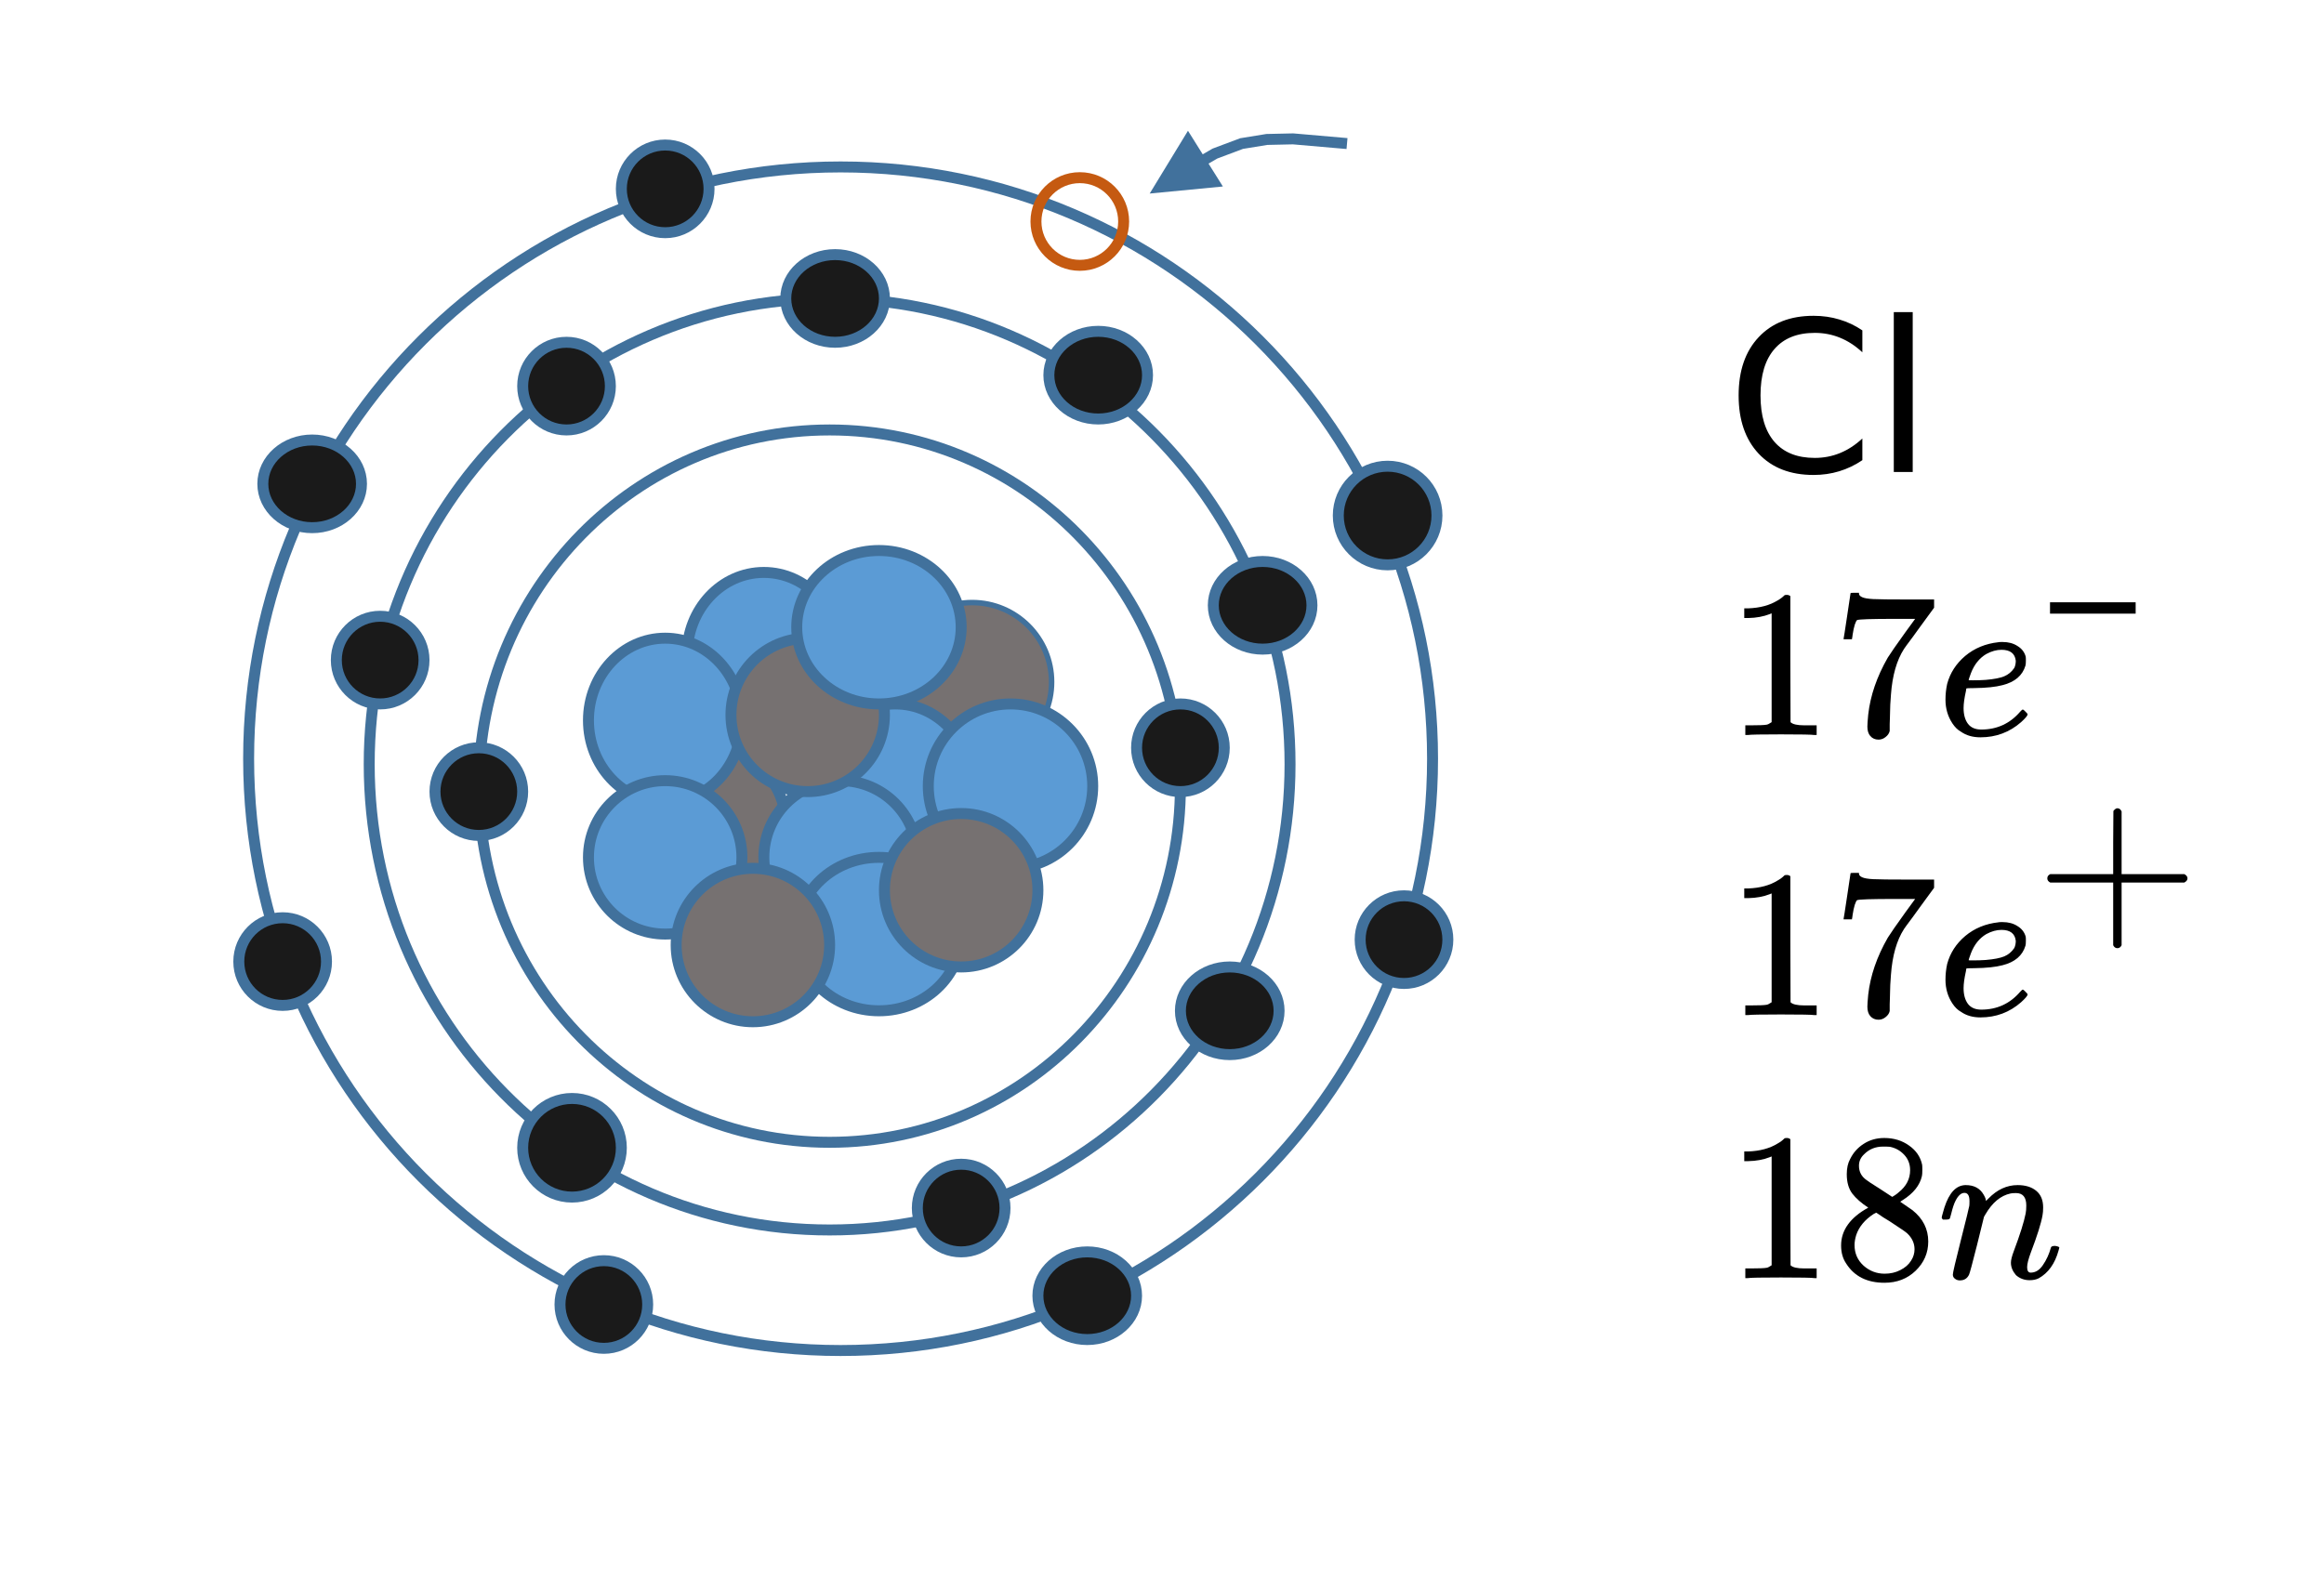 <?xml version="1.0" encoding="UTF-8" standalone="no"?>
<!-- Created with Inkscape (http://www.inkscape.org/) -->

<svg
   xmlns:dc="http://purl.org/dc/elements/1.1/"
   xmlns:cc="http://creativecommons.org/ns#"
   xmlns:rdf="http://www.w3.org/1999/02/22-rdf-syntax-ns#"
   xmlns:svg="http://www.w3.org/2000/svg"
   xmlns="http://www.w3.org/2000/svg"
   xmlns:sodipodi="http://sodipodi.sourceforge.net/DTD/sodipodi-0.dtd"
   xmlns:inkscape="http://www.inkscape.org/namespaces/inkscape"
   id="svg4155"
   version="1.1"
   inkscape:version="0.92.2 5c3e80d, 2017-08-06"
   xml:space="preserve"
   width="265"
   height="180"
   viewBox="0 0 265 180"
   sodipodi:docname="chlorine_atom.svg"><defs
     id="defs4159"><clipPath
       clipPathUnits="userSpaceOnUse"
       id="clipPath4171"><path
         d="M 0,0 H 196 V 128 H 0 Z"
         id="path4173"
         inkscape:connector-curvature="0" /></clipPath></defs><sodipodi:namedview
     pagecolor="#ffffff"
     bordercolor="#666666"
     borderopacity="1"
     objecttolerance="10"
     gridtolerance="10"
     guidetolerance="10"
     inkscape:pageopacity="0"
     inkscape:pageshadow="2"
     inkscape:window-width="1280"
     inkscape:window-height="756"
     id="namedview4157"
     showgrid="false"
     inkscape:zoom="1.8867925"
     inkscape:cx="132.5"
     inkscape:cy="89.999998"
     inkscape:window-x="0"
     inkscape:window-y="0"
     inkscape:window-maximized="0"
     inkscape:current-layer="g4163"
     fit-margin-top="10"
     fit-margin-right="10"
     fit-margin-bottom="10"
     fit-margin-left="10" /><g
     id="g4163"
     inkscape:groupmode="layer"
     inkscape:label="copper atom"
     transform="matrix(1.25,0,0,-1.25,10,170)"><g
       id="g4239"
       transform="matrix(7.874016e-5,0,0,-7.874016e-5,73.68,80.767)"><path
         d="M 0,88900 C 0,39801.93 39801.93,0 88900,0 c 49098.1,0 88900,39801.93 88900,88900 0,49098.1 -39801.9,88900 -88900,88900 C 39801.93,177800 0,137998.1 0,88900 Z"
         style="fill:none;stroke:#41719c;stroke-width:12700;stroke-linecap:butt;stroke-linejoin:miter;stroke-miterlimit:8;stroke-dasharray:none;stroke-opacity:1"
         id="path4241"
         inkscape:connector-curvature="0" /></g><path
       d="m 73.68,73.767 c 0,3.866 3.134,7 7,7 3.866,0 7,-3.134 7,-7 0,-3.866 -3.134,-7 -7,-7 -3.866,0 -7,3.134 -7,7 z"
       style="fill:#767171;fill-opacity:1;fill-rule:nonzero;stroke:none;stroke-width:1"
       id="path4237"
       inkscape:connector-curvature="0" /><g
       id="g4165" /><path
       d="M 0,128 H 196 V 0 H 0 Z"
       style="fill:#ffffff;fill-opacity:0;fill-rule:nonzero;stroke:none"
       id="path4175"
       inkscape:connector-curvature="0" /><g
       id="g4475"
       transform="translate(146.071,27.395)" /><g
       aria-label="Cl
17e−
17e+
18n
"
       transform="scale(1,-1)"
       style="font-style:normal;font-variant:normal;font-weight:normal;font-stretch:normal;font-size:32px;line-height:75%;font-family:KaTeX_Main;-inkscape-font-specification:'KaTeX_Main, Normal';text-align:start;letter-spacing:0px;word-spacing:0px;writing-mode:lr-tb;text-anchor:start;fill:#000000;fill-opacity:1;stroke:none;stroke-width:0.8px;stroke-linecap:butt;stroke-linejoin:miter;stroke-opacity:1"
       id="text1235"><path
         d="m 161.888,-105.851 v 1.997 q -0.956,-0.891 -2.044,-1.331 -1.078,-0.441 -2.297,-0.441 -2.4,0 -3.675,1.472 -1.275,1.462 -1.275,4.237 0,2.766 1.275,4.238 1.275,1.462 3.675,1.462 1.219,0 2.297,-0.441 1.087,-0.441 2.044,-1.331 v 1.978 q -0.994,0.675 -2.109,1.012 -1.106,0.338 -2.344,0.338 -3.178,0 -5.006,-1.941 -1.828,-1.95 -1.828,-5.316 0,-3.375 1.828,-5.316 1.828,-1.95 5.006,-1.95 1.256,0 2.362,0.338 1.116,0.328 2.091,0.994 z"
         style="font-style:normal;font-variant:normal;font-weight:normal;font-stretch:normal;font-size:19.2px;line-height:75%;font-family:sans-serif;-inkscape-font-specification:'sans-serif, Normal';font-variant-ligatures:normal;font-variant-caps:normal;font-variant-numeric:normal;font-feature-settings:normal;text-align:start;writing-mode:lr-tb;text-anchor:start;stroke-width:0.8px"
         id="path3013" /><path
         d="m 164.756,-107.52 h 1.725 v 14.588 h -1.725 z"
         style="font-style:normal;font-variant:normal;font-weight:normal;font-stretch:normal;font-size:19.2px;line-height:75%;font-family:sans-serif;-inkscape-font-specification:'sans-serif, Normal';font-variant-ligatures:normal;font-variant-caps:normal;font-variant-numeric:normal;font-feature-settings:normal;text-align:start;writing-mode:lr-tb;text-anchor:start;stroke-width:0.8px"
         id="path3015" /><path
         d="m 157.509,-68.932 q -0.326,-0.058 -3.053,-0.058 -2.688,0 -3.014,0.058 h -0.23 v -0.883 h 0.499 q 1.114,0 1.44,-0.058 0.154,-0.019 0.461,-0.23 v -9.926 q -0.038,0 -0.154,0.058 -0.883,0.346 -1.978,0.365 h -0.365 v -0.883 h 0.365 q 1.613,-0.058 2.688,-0.73 0.346,-0.192 0.595,-0.442 0.038,-0.058 0.23,-0.058 0.192,0 0.326,0.115 v 5.741 l 0.019,5.76 q 0.288,0.288 1.248,0.288 h 0.634 0.499 v 0.883 z"
         style="font-style:normal;font-variant:normal;font-weight:normal;font-stretch:normal;font-size:19.2px;line-height:75%;font-family:KaTeX_Main;-inkscape-font-specification:'KaTeX_Main, Normal';font-variant-ligatures:normal;font-variant-caps:normal;font-variant-numeric:normal;font-feature-settings:normal;text-align:start;writing-mode:lr-tb;text-anchor:start;stroke-width:0.8px"
         id="path3017" /><path
         d="m 160.178,-77.726 q 0.019,-0.038 0.326,-2.093 l 0.307,-2.054 q 0,-0.038 0.384,-0.038 h 0.384 v 0.077 q 0,0.192 0.288,0.326 0.288,0.134 0.998,0.173 0.73,0.038 3.245,0.038 h 2.323 v 0.749 l -1.306,1.786 q -0.288,0.403 -0.653,0.902 -0.365,0.48 -0.557,0.749 -0.192,0.269 -0.23,0.326 -0.998,1.555 -1.19,4.166 -0.077,0.787 -0.096,2.15 0,0.269 -0.019,0.557 0,0.269 0,0.442 v 0.173 q -0.077,0.326 -0.384,0.557 -0.288,0.23 -0.634,0.23 -0.461,0 -0.749,-0.326 -0.269,-0.307 -0.269,-0.864 0,-0.288 0.077,-1.094 0.288,-2.592 1.786,-5.203 0.384,-0.614 1.613,-2.323 l 0.883,-1.21 h -1.786 q -3.341,0 -3.514,0.115 -0.077,0.038 -0.211,0.422 -0.115,0.384 -0.192,0.902 -0.038,0.326 -0.058,0.365 v 0.058 h -0.768 z"
         style="font-style:normal;font-variant:normal;font-weight:normal;font-stretch:normal;font-size:19.2px;line-height:75%;font-family:KaTeX_Main;-inkscape-font-specification:'KaTeX_Main, Normal';font-variant-ligatures:normal;font-variant-caps:normal;font-variant-numeric:normal;font-feature-settings:normal;text-align:start;writing-mode:lr-tb;text-anchor:start;stroke-width:0.8px"
         id="path3019" /><path
         d="m 176.517,-71.255 q 0.077,0 0.25,0.192 0.192,0.173 0.192,0.25 0,0.173 -0.595,0.71 -1.574,1.382 -3.706,1.382 -1.056,0 -1.786,-0.518 -0.422,-0.23 -0.768,-0.749 -0.634,-0.96 -0.634,-2.17 0,-0.73 0.154,-1.44 0.403,-1.498 1.651,-2.554 1.267,-1.056 3.034,-1.248 0.019,-0.019 0.307,-0.019 h 0.058 q 0.806,0 1.363,0.365 0.576,0.346 0.749,0.96 0.019,0.077 0.019,0.346 0,0.346 -0.038,0.48 -0.403,1.363 -2.093,1.786 -0.941,0.25 -2.573,0.269 -0.71,0 -0.73,0.038 0,0.019 -0.038,0.25 -0.211,0.941 -0.211,1.536 0,0.902 0.403,1.44 0.403,0.518 1.21,0.518 2.15,0 3.552,-1.632 0.173,-0.192 0.23,-0.192 z m -0.634,-4.454 q -0.115,-0.998 -1.306,-0.998 -0.672,0 -1.382,0.384 -0.941,0.557 -1.402,1.747 -0.211,0.576 -0.211,0.634 0,0.019 0.384,0.019 0.634,0 1.171,-0.038 1.133,-0.096 1.69,-0.326 0.557,-0.23 0.922,-0.768 0.134,-0.288 0.134,-0.653 z"
         style="font-style:normal;font-variant:normal;font-weight:normal;font-stretch:normal;font-size:19.2px;font-family:KaTeX_Math;-inkscape-font-specification:'KaTeX_Math, Normal';font-variant-ligatures:normal;font-variant-caps:normal;font-variant-numeric:normal;font-feature-settings:normal;text-align:start;writing-mode:lr-tb;text-anchor:start"
         id="path3021" /><path
         d="m 179.007,-81.042 h 7.812 v 1.036 h -7.812 z"
         style="font-size:65%;baseline-shift:super"
         id="path3023" /><path
         d="m 157.509,-43.374 q -0.326,-0.058 -3.053,-0.058 -2.688,0 -3.014,0.058 h -0.23 v -0.883 h 0.499 q 1.114,0 1.44,-0.058 0.154,-0.019 0.461,-0.23 v -9.926 q -0.038,0 -0.154,0.058 -0.883,0.346 -1.978,0.365 h -0.365 v -0.883 h 0.365 q 1.613,-0.058 2.688,-0.73 0.346,-0.192 0.595,-0.442 0.038,-0.058 0.23,-0.058 0.192,0 0.326,0.115 v 5.741 l 0.019,5.76 q 0.288,0.288 1.248,0.288 h 0.634 0.499 v 0.883 z"
         style="font-style:normal;font-variant:normal;font-weight:normal;font-stretch:normal;font-size:19.2px;line-height:75%;font-family:KaTeX_Main;-inkscape-font-specification:'KaTeX_Main, Normal';font-variant-ligatures:normal;font-variant-caps:normal;font-variant-numeric:normal;font-feature-settings:normal;text-align:start;writing-mode:lr-tb;text-anchor:start;stroke-width:0.8px"
         id="path3025" /><path
         d="m 160.178,-52.168 q 0.019,-0.038 0.326,-2.093 l 0.307,-2.054 q 0,-0.038 0.384,-0.038 h 0.384 v 0.077 q 0,0.192 0.288,0.326 0.288,0.134 0.998,0.173 0.73,0.038 3.245,0.038 h 2.323 v 0.749 l -1.306,1.786 q -0.288,0.403 -0.653,0.902 -0.365,0.48 -0.557,0.749 -0.192,0.269 -0.23,0.326 -0.998,1.555 -1.19,4.166 -0.077,0.787 -0.096,2.15 0,0.269 -0.019,0.557 0,0.269 0,0.442 v 0.173 q -0.077,0.326 -0.384,0.557 -0.288,0.23 -0.634,0.23 -0.461,0 -0.749,-0.326 -0.269,-0.307 -0.269,-0.864 0,-0.288 0.077,-1.094 0.288,-2.592 1.786,-5.203 0.384,-0.614 1.613,-2.323 l 0.883,-1.21 h -1.786 q -3.341,0 -3.514,0.115 -0.077,0.038 -0.211,0.422 -0.115,0.384 -0.192,0.902 -0.038,0.326 -0.058,0.365 v 0.058 h -0.768 z"
         style="font-style:normal;font-variant:normal;font-weight:normal;font-stretch:normal;font-size:19.2px;line-height:75%;font-family:KaTeX_Main;-inkscape-font-specification:'KaTeX_Main, Normal';font-variant-ligatures:normal;font-variant-caps:normal;font-variant-numeric:normal;font-feature-settings:normal;text-align:start;writing-mode:lr-tb;text-anchor:start;stroke-width:0.8px"
         id="path3027" /><path
         d="m 176.517,-45.697 q 0.077,0 0.25,0.192 0.192,0.173 0.192,0.25 0,0.173 -0.595,0.71 -1.574,1.382 -3.706,1.382 -1.056,0 -1.786,-0.518 -0.422,-0.23 -0.768,-0.749 -0.634,-0.96 -0.634,-2.17 0,-0.73 0.154,-1.44 0.403,-1.498 1.651,-2.554 1.267,-1.056 3.034,-1.248 0.019,-0.019 0.307,-0.019 h 0.058 q 0.806,0 1.363,0.365 0.576,0.346 0.749,0.96 0.019,0.077 0.019,0.346 0,0.346 -0.038,0.48 -0.403,1.363 -2.093,1.786 -0.941,0.25 -2.573,0.269 -0.71,0 -0.73,0.038 0,0.019 -0.038,0.25 -0.211,0.941 -0.211,1.536 0,0.902 0.403,1.44 0.403,0.518 1.21,0.518 2.15,0 3.552,-1.632 0.173,-0.192 0.23,-0.192 z m -0.634,-4.454 q -0.115,-0.998 -1.306,-0.998 -0.672,0 -1.382,0.384 -0.941,0.557 -1.402,1.747 -0.211,0.576 -0.211,0.634 0,0.019 0.384,0.019 0.634,0 1.171,-0.038 1.133,-0.096 1.69,-0.326 0.557,-0.23 0.922,-0.768 0.134,-0.288 0.134,-0.653 z"
         style="font-style:normal;font-variant:normal;font-weight:normal;font-stretch:normal;font-size:19.2px;font-family:KaTeX_Math;-inkscape-font-specification:'KaTeX_Math, Normal';font-variant-ligatures:normal;font-variant-caps:normal;font-variant-numeric:normal;font-feature-settings:normal;text-align:start;writing-mode:lr-tb;text-anchor:start"
         id="path3029" /><path
         d="m 179.028,-55.47 q -0.269,-0.134 -0.269,-0.384 0,-0.25 0.269,-0.384 h 5.741 v -2.88 l 0.019,-2.88 q 0.192,-0.25 0.365,-0.25 0.25,0 0.384,0.288 v 5.722 h 5.722 q 0.288,0.154 0.288,0.384 0,0.23 -0.288,0.384 h -5.722 v 5.722 q -0.134,0.269 -0.384,0.269 -0.25,0 -0.384,-0.269 v -5.722 z"
         style="font-style:normal;font-variant:normal;font-weight:normal;font-stretch:normal;font-size:19.2px;line-height:75%;font-family:KaTeX_Main;-inkscape-font-specification:'KaTeX_Main, Normal';font-variant-ligatures:normal;font-variant-caps:normal;font-variant-numeric:normal;font-feature-settings:normal;text-align:start;writing-mode:lr-tb;baseline-shift:super;text-anchor:start"
         id="path3031" /><path
         d="m 157.509,-19.374 q -0.326,-0.058 -3.053,-0.058 -2.688,0 -3.014,0.058 h -0.23 v -0.883 h 0.499 q 1.114,0 1.44,-0.058 0.154,-0.019 0.461,-0.23 v -9.926 q -0.038,0 -0.154,0.058 -0.883,0.346 -1.978,0.365 h -0.365 v -0.883 h 0.365 q 1.613,-0.058 2.688,-0.73 0.346,-0.192 0.595,-0.442 0.038,-0.058 0.23,-0.058 0.192,0 0.326,0.115 v 5.741 l 0.019,5.76 q 0.288,0.288 1.248,0.288 h 0.634 0.499 v 0.883 z"
         style="font-style:normal;font-variant:normal;font-weight:normal;font-stretch:normal;font-size:19.2px;line-height:75%;font-family:KaTeX_Main;-inkscape-font-specification:'KaTeX_Main, Normal';font-variant-ligatures:normal;font-variant-caps:normal;font-variant-numeric:normal;font-feature-settings:normal;text-align:start;writing-mode:lr-tb;text-anchor:start;stroke-width:0.8px"
         id="path3033" /><path
         d="m 162.424,-25.806 q -0.941,-0.614 -1.459,-1.286 -0.499,-0.672 -0.499,-1.766 0,-0.826 0.307,-1.382 0.422,-0.864 1.229,-1.382 0.826,-0.538 1.882,-0.538 1.306,0 2.266,0.691 0.96,0.672 1.19,1.747 0.019,0.115 0.019,0.461 0,0.422 -0.038,0.576 -0.288,1.267 -1.747,2.189 l -0.23,0.154 q 1.075,0.73 1.114,0.768 1.44,1.152 1.44,2.861 0,1.555 -1.152,2.669 -1.133,1.094 -2.842,1.094 -2.362,0 -3.475,-1.728 -0.48,-0.691 -0.48,-1.67 0,-2.093 2.477,-3.456 z m 3.821,-3.418 q 0,-0.826 -0.538,-1.402 -0.538,-0.576 -1.306,-0.73 -0.134,-0.019 -0.634,-0.019 -1.018,0 -1.709,0.691 -0.48,0.442 -0.48,1.056 0,0.826 0.691,1.306 0.096,0.096 1.229,0.806 l 1.114,0.73 q 0.019,-0.019 0.25,-0.154 0.23,-0.154 0.346,-0.269 1.037,-0.826 1.037,-2.016 z m -5.069,6.835 q 0,1.133 0.826,1.882 0.826,0.73 1.92,0.73 0.787,0 1.421,-0.326 0.653,-0.326 0.979,-0.845 0.326,-0.499 0.326,-1.056 0,-0.826 -0.672,-1.459 -0.154,-0.154 -1.594,-1.094 -0.269,-0.173 -0.595,-0.365 -0.307,-0.211 -0.48,-0.326 l -0.154,-0.096 -0.23,0.115 q -1.21,0.787 -1.594,1.92 -0.154,0.499 -0.154,0.922 z"
         style="font-style:normal;font-variant:normal;font-weight:normal;font-stretch:normal;font-size:19.2px;line-height:75%;font-family:KaTeX_Main;-inkscape-font-specification:'KaTeX_Main, Normal';font-variant-ligatures:normal;font-variant-caps:normal;font-variant-numeric:normal;font-feature-settings:normal;text-align:start;writing-mode:lr-tb;text-anchor:start;stroke-width:0.8px"
         id="path3035" /><path
         d="m 170.796,-19.163 q -0.269,0 -0.461,-0.154 -0.192,-0.134 -0.192,-0.384 0,-0.25 0.73,-3.13 0.73,-2.88 0.768,-3.13 0.019,-0.096 0.019,-0.442 0,-0.749 -0.461,-0.749 -0.442,0 -0.806,0.71 -0.211,0.403 -0.403,1.21 -0.115,0.384 -0.115,0.403 -0.038,0.115 -0.365,0.115 h -0.269 q -0.115,-0.115 -0.115,-0.173 0,-0.077 0.096,-0.403 0.576,-2.266 1.766,-2.534 0.154,-0.038 0.326,-0.038 1.133,0 1.632,0.864 0.211,0.365 0.211,0.538 0,0.038 0.019,0.038 l 0.211,-0.211 q 1.19,-1.229 2.669,-1.229 1.056,0 1.69,0.518 0.634,0.518 0.634,1.517 0,0.442 -0.058,0.73 -0.192,1.094 -1.056,3.36 -0.346,0.922 -0.346,1.363 0,0.499 0.326,0.499 0.653,0 1.114,-0.691 0.48,-0.691 0.73,-1.594 0.038,-0.154 0.384,-0.154 0.365,0.058 0.384,0.154 0,0.019 -0.077,0.288 -0.499,1.786 -1.805,2.515 -0.346,0.173 -0.826,0.173 -0.73,0 -1.248,-0.461 -0.461,-0.538 -0.461,-1.133 0,-0.365 0.269,-1.075 0.845,-2.246 1.075,-3.418 0.058,-0.288 0.058,-0.73 0,-1.133 -0.941,-1.133 -0.346,0 -0.499,0.038 -1.344,0.288 -2.285,1.901 l -0.134,0.23 -0.634,2.573 q -0.634,2.515 -0.73,2.707 -0.25,0.518 -0.826,0.518 z"
         style="font-style:normal;font-variant:normal;font-weight:normal;font-stretch:normal;font-size:19.2px;font-family:KaTeX_Math;-inkscape-font-specification:'KaTeX_Math, Normal';font-variant-ligatures:normal;font-variant-caps:normal;font-variant-numeric:normal;font-feature-settings:normal;text-align:start;writing-mode:lr-tb;text-anchor:start"
         id="path3037" /></g><path
       d="m 49.68,60.767 c 0,3.866 3.134,7 7,7 3.866,0 7,-3.134 7,-7 0,-3.866 -3.134,-7 -7,-7 -3.866,0 -7,3.134 -7,7 z"
       style="fill:#767171;fill-opacity:1;fill-rule:nonzero;stroke:none;stroke-width:1"
       id="path4177-2"
       inkscape:connector-curvature="0" /><g
       id="g4179"
       transform="matrix(7.874016e-5,0,0,-7.874016e-5,49.68,67.767)"><path
         d="M 0,88900 C 0,39801.88 39801.88,0 88900,0 c 49098.1,0 88900,39801.88 88900,88900 0,49098.1 -39801.9,88900 -88900,88900 C 39801.88,177800 0,137998.1 0,88900 Z"
         style="fill:none;stroke:#41719c;stroke-width:12700;stroke-linecap:butt;stroke-linejoin:miter;stroke-miterlimit:8;stroke-dasharray:none;stroke-opacity:1"
         id="path4181"
         inkscape:connector-curvature="0" /></g><path
       d="m 54.68,76.267 c 0,4.142 3.134,7.5 7,7.5 3.866,0 7,-3.358 7,-7.5 0,-4.142 -3.134,-7.5 -7,-7.5 -3.866,0 -7,3.358 -7,7.5 z"
       style="fill:#5b9bd5;fill-opacity:1;fill-rule:nonzero;stroke:none;stroke-width:1"
       id="path4183-3"
       inkscape:connector-curvature="0" /><g
       id="g4185"
       transform="matrix(7.874016e-5,0,0,-7.874016e-5,54.68,83.767)"><path
         d="M 0,95250 C 0,42644.88 39801.88,0 88900,0 c 49098.1,0 88900,42644.88 88900,95250 0,52605.1 -39801.9,95250 -88900,95250 C 39801.88,190500 0,147855.1 0,95250 Z"
         style="fill:none;stroke:#41719c;stroke-width:12700;stroke-linecap:butt;stroke-linejoin:miter;stroke-miterlimit:8;stroke-dasharray:none;stroke-opacity:1"
         id="path4187"
         inkscape:connector-curvature="0" /></g><path
       d="m 66.68,64.267 c 0,4.142 3.134,7.5 7,7.5 3.866,0 7,-3.358 7,-7.5 0,-4.142 -3.134,-7.5 -7,-7.5 -3.866,0 -7,3.358 -7,7.5 z"
       style="fill:#5b9bd5;fill-opacity:1;fill-rule:nonzero;stroke:none;stroke-width:1"
       id="path4189-3"
       inkscape:connector-curvature="0" /><g
       id="g4191"
       transform="matrix(7.874016e-5,0,0,-7.874016e-5,66.68,71.767)"><path
         d="M 0,95250 C 0,42644.88 39801.93,0 88900,0 c 49098.1,0 88900,42644.88 88900,95250 0,52605.1 -39801.9,95250 -88900,95250 C 39801.93,190500 0,147855.1 0,95250 Z"
         style="fill:none;stroke:#41719c;stroke-width:12700;stroke-linecap:butt;stroke-linejoin:miter;stroke-miterlimit:8;stroke-dasharray:none;stroke-opacity:1"
         id="path4193"
         inkscape:connector-curvature="0" /></g><path
       d="m 61.68,57.767 c 0,3.866 3.134,7 7,7 3.866,0 7,-3.134 7,-7 0,-3.866 -3.134,-7 -7,-7 -3.866,0 -7,3.134 -7,7 z"
       style="fill:#5b9bd5;fill-opacity:1;fill-rule:nonzero;stroke:none;stroke-width:1"
       id="path4201-0"
       inkscape:connector-curvature="0" /><g
       id="g4203"
       transform="matrix(7.874016e-5,0,0,-7.874016e-5,61.68,64.767)"><path
         d="M 0,88900 C 0,39801.88 39801.88,0 88900,0 c 49098.1,0 88900,39801.88 88900,88900 0,49098.1 -39801.9,88900 -88900,88900 C 39801.88,177800 0,137998.1 0,88900 Z"
         style="fill:none;stroke:#41719c;stroke-width:12700;stroke-linecap:butt;stroke-linejoin:miter;stroke-miterlimit:8;stroke-dasharray:none;stroke-opacity:1"
         id="path4205"
         inkscape:connector-curvature="0" /></g><path
       d="m 64.68,50.767 c 0,3.866 3.358,7 7.5,7 4.142,0 7.5,-3.134 7.5,-7 0,-3.866 -3.358,-7 -7.5,-7 -4.142,0 -7.5,3.134 -7.5,7 z"
       style="fill:#5b9bd5;fill-opacity:1;fill-rule:nonzero;stroke:none;stroke-width:1"
       id="path4207-4"
       inkscape:connector-curvature="0" /><g
       id="g4209"
       transform="matrix(7.874016e-5,0,0,-7.874016e-5,64.68,57.767)"><path
         d="M 0,88900 C 0,39801.88 42644.88,0 95250,0 c 52605.1,0 95250,39801.88 95250,88900 0,49098.1 -42644.9,88900 -95250,88900 C 42644.88,177800 0,137998.1 0,88900 Z"
         style="fill:none;stroke:#41719c;stroke-width:12700;stroke-linecap:butt;stroke-linejoin:miter;stroke-miterlimit:8;stroke-dasharray:none;stroke-opacity:1"
         id="path4211"
         inkscape:connector-curvature="0" /></g><path
       d="m 45.68,70.267 c 0,4.142 3.134,7.5 7,7.5 3.866,0 7,-3.358 7,-7.5 0,-4.142 -3.134,-7.5 -7,-7.5 -3.866,0 -7,3.358 -7,7.5 z"
       style="fill:#5b9bd5;fill-opacity:1;fill-rule:nonzero;stroke:none;stroke-width:1"
       id="path4213-5"
       inkscape:connector-curvature="0" /><g
       id="g4215"
       transform="matrix(7.874016e-5,0,0,-7.874016e-5,45.68,77.767)"><path
         d="M 0,95250 C 0,42644.88 39801.88,0 88900,0 c 49098.1,0 88900,42644.88 88900,95250 0,52605.1 -39801.9,95250 -88900,95250 C 39801.88,190500 0,147855.1 0,95250 Z"
         style="fill:none;stroke:#41719c;stroke-width:12700;stroke-linecap:butt;stroke-linejoin:miter;stroke-miterlimit:8;stroke-dasharray:none;stroke-opacity:1"
         id="path4217"
         inkscape:connector-curvature="0" /></g><path
       d="m 45.68,57.767 c 0,3.866 3.134,7 7,7 3.866,0 7,-3.134 7,-7 0,-3.866 -3.134,-7 -7,-7 -3.866,0 -7,3.134 -7,7 z"
       style="fill:#5b9bd5;fill-opacity:1;fill-rule:nonzero;stroke:none;stroke-width:1"
       id="path4219-7"
       inkscape:connector-curvature="0" /><g
       id="g4221"
       transform="matrix(7.874016e-5,0,0,-7.874016e-5,45.68,64.767)"><path
         d="M 0,88900 C 0,39801.88 39801.88,0 88900,0 c 49098.1,0 88900,39801.88 88900,88900 0,49098.1 -39801.9,88900 -88900,88900 C 39801.88,177800 0,137998.1 0,88900 Z"
         style="fill:none;stroke:#41719c;stroke-width:12700;stroke-linecap:butt;stroke-linejoin:miter;stroke-miterlimit:8;stroke-dasharray:none;stroke-opacity:1"
         id="path4223"
         inkscape:connector-curvature="0" /></g><path
       d="m 76.68,64.267 c 0,4.142 3.358,7.5 7.5,7.5 4.142,0 7.5,-3.358 7.5,-7.5 0,-4.142 -3.358,-7.5 -7.5,-7.5 -4.142,0 -7.5,3.358 -7.5,7.5 z"
       style="fill:#5b9bd5;fill-opacity:1;fill-rule:nonzero;stroke:none;stroke-width:1"
       id="path4225-0"
       inkscape:connector-curvature="0" /><g
       id="g4227"
       transform="matrix(7.874016e-5,0,0,-7.874016e-5,76.68,71.767)"><path
         d="M 0,95250 C 0,42644.88 42644.88,0 95250,0 c 52605.1,0 95250,42644.88 95250,95250 0,52605.1 -42644.9,95250 -95250,95250 C 42644.88,190500 0,147855.1 0,95250 Z"
         style="fill:none;stroke:#41719c;stroke-width:12700;stroke-linecap:butt;stroke-linejoin:miter;stroke-miterlimit:8;stroke-dasharray:none;stroke-opacity:1"
         id="path4229"
         inkscape:connector-curvature="0" /></g><path
       d="m 58.68,70.767 c 0,3.866 3.134,7 7,7 3.866,0 7,-3.134 7,-7 0,-3.866 -3.134,-7 -7,-7 -3.866,0 -7,3.134 -7,7 z"
       style="fill:#767171;fill-opacity:1;fill-rule:nonzero;stroke:none;stroke-width:1"
       id="path4231"
       inkscape:connector-curvature="0" /><g
       id="g4233"
       transform="matrix(7.874016e-5,0,0,-7.874016e-5,58.68,77.767)"><path
         d="M 0,88900 C 0,39801.93 39801.88,0 88900,0 c 49098.1,0 88900,39801.93 88900,88900 0,49098.1 -39801.9,88900 -88900,88900 C 39801.88,177800 0,137998.1 0,88900 Z"
         style="fill:none;stroke:#41719c;stroke-width:12700;stroke-linecap:butt;stroke-linejoin:miter;stroke-miterlimit:8;stroke-dasharray:none;stroke-opacity:1"
         id="path4235"
         inkscape:connector-curvature="0" /></g><path
       d="m 72.68,54.767 c 0,3.866 3.134,7 7,7 3.866,0 7,-3.134 7,-7 0,-3.866 -3.134,-7 -7,-7 -3.866,0 -7,3.134 -7,7 z"
       style="fill:#767171;fill-opacity:1;fill-rule:nonzero;stroke:none;stroke-width:1"
       id="path4243"
       inkscape:connector-curvature="0" /><g
       id="g4245"
       transform="matrix(7.874016e-5,0,0,-7.874016e-5,72.68,61.767)"><path
         d="M 0,88900 C 0,39801.88 39801.93,0 88900,0 c 49098.1,0 88900,39801.88 88900,88900 0,49098.1 -39801.9,88900 -88900,88900 C 39801.93,177800 0,137998.1 0,88900 Z"
         style="fill:none;stroke:#41719c;stroke-width:12700;stroke-linecap:butt;stroke-linejoin:miter;stroke-miterlimit:8;stroke-dasharray:none;stroke-opacity:1"
         id="path4247"
         inkscape:connector-curvature="0" /></g><path
       d="m 53.68,49.767 c 0,3.866 3.134,7 7,7 3.866,0 7,-3.134 7,-7 0,-3.866 -3.134,-7 -7,-7 -3.866,0 -7,3.134 -7,7 z"
       style="fill:#767171;fill-opacity:1;fill-rule:nonzero;stroke:none;stroke-width:1"
       id="path4249"
       inkscape:connector-curvature="0" /><g
       id="g4251"
       transform="matrix(7.874016e-5,0,0,-7.874016e-5,53.68,56.767)"><path
         d="M 0,88900 C 0,39801.88 39801.88,0 88900,0 c 49098.1,0 88900,39801.88 88900,88900 0,49098.1 -39801.9,88900 -88900,88900 C 39801.88,177800 0,137998.1 0,88900 Z"
         style="fill:none;stroke:#41719c;stroke-width:12700;stroke-linecap:butt;stroke-linejoin:miter;stroke-miterlimit:8;stroke-dasharray:none;stroke-opacity:1"
         id="path4253"
         inkscape:connector-curvature="0" /></g><g
       id="g4255-1"
       transform="matrix(7.874016e-5,0,0,-7.874016e-5,35.68,96.767)"><path
         d="M 0,412750 C 0,184794.4 181951.5,0 406400,0 630848.5,0 812800,184794.4 812800,412750 812800,640705.5 630848.5,825500 406400,825500 181951.5,825500 0,640705.5 0,412750 Z"
         style="fill:none;stroke:#41719c;stroke-width:12700;stroke-linecap:butt;stroke-linejoin:miter;stroke-miterlimit:8;stroke-dasharray:none;stroke-opacity:1"
         id="path4257-8"
         inkscape:connector-curvature="0" /></g><g
       id="g4259-6"
       transform="matrix(7.874016e-5,0,0,-7.874016e-5,25.68,108.767)"><path
         d="M 0,539750 C 0,241654.3 238811.3,0 533400,0 c 294588.6,0 533400,241654.3 533400,539750 0,298095.7 -238811.4,539750 -533400,539750 C 238811.3,1079500 0,837845.7 0,539750 Z"
         style="fill:none;stroke:#41719c;stroke-width:12700;stroke-linecap:butt;stroke-linejoin:miter;stroke-miterlimit:8;stroke-dasharray:none;stroke-opacity:1"
         id="path4261-3"
         inkscape:connector-curvature="0" /></g><g
       id="g4263-0"
       transform="matrix(7.874016e-5,0,0,-7.874016e-5,14.68,120.767)"><path
         d="M 0,685800 C 0,307043.2 307043.1,0 685800,0 c 378757,0 685800,307043.2 685800,685800 0,378757 -307043,685800 -685800,685800 C 307043.1,1371600 0,1064557 0,685800 Z"
         style="fill:none;stroke:#41719c;stroke-width:12700;stroke-linecap:butt;stroke-linejoin:miter;stroke-miterlimit:8;stroke-dasharray:none;stroke-opacity:1"
         id="path4265-9"
         inkscape:connector-curvature="0" /></g><path
       d="m 95.68,67.767 c 0,2.209 1.791,4 4,4 2.209,0 4,-1.791 4,-4 0,-2.209 -1.791,-4 -4,-4 -2.209,0 -4,1.791 -4,4 z"
       style="fill:#1a1a1a;fill-opacity:1;fill-rule:nonzero;stroke:none;stroke-width:1"
       id="path4271-6"
       inkscape:connector-curvature="0" /><g
       id="g4273-2"
       transform="matrix(7.874016e-5,0,0,-7.874016e-5,95.68,71.767)"><path
         d="M 0,50800 C 0,22743.96 22743.96,0 50800,0 c 28056.04,0 50800,22743.96 50800,50800 0,28056.09 -22743.96,50800 -50800,50800 C 22743.96,101600 0,78856.09 0,50800 Z"
         style="fill:none;stroke:#41719c;stroke-width:12700;stroke-linecap:butt;stroke-linejoin:miter;stroke-miterlimit:8;stroke-dasharray:none;stroke-opacity:1"
         id="path4275-8"
         inkscape:connector-curvature="0" /></g><path
       d="m 31.68,63.767 c 0,2.209 1.791,4 4,4 2.209,0 4,-1.791 4,-4 0,-2.209 -1.791,-4 -4,-4 -2.209,0 -4,1.791 -4,4 z"
       style="fill:#1a1a1a;fill-opacity:1;fill-rule:nonzero;stroke:none;stroke-width:1"
       id="path4277-4"
       inkscape:connector-curvature="0" /><g
       id="g4279-6"
       transform="matrix(7.874016e-5,0,0,-7.874016e-5,31.68,67.767)"><path
         d="M 0,50800 C 0,22743.91 22743.94,0 50800,0 c 28056.09,0 50800,22743.91 50800,50800 0,28056.09 -22743.91,50800 -50800,50800 C 22743.94,101600 0,78856.09 0,50800 Z"
         style="fill:none;stroke:#41719c;stroke-width:12700;stroke-linecap:butt;stroke-linejoin:miter;stroke-miterlimit:8;stroke-dasharray:none;stroke-opacity:1"
         id="path4281-6"
         inkscape:connector-curvature="0" /></g><path
       d="m 99.68,43.767 c 0,2.209 2.015,4 4.5,4 2.485,0 4.5,-1.791 4.5,-4 0,-2.209 -2.015,-4 -4.5,-4 -2.485,0 -4.5,1.791 -4.5,4 z"
       style="fill:#1a1a1a;fill-opacity:1;fill-rule:nonzero;stroke:none;stroke-width:1"
       id="path4283-2"
       inkscape:connector-curvature="0" /><g
       id="g4285-5"
       transform="matrix(7.874016e-5,0,0,-7.874016e-5,99.68,47.767)"><path
         d="M 0,50800 C 0,22743.91 25586.91,0 57150,0 c 31563.09,0 57150,22743.91 57150,50800 0,28056.09 -25586.91,50800 -57150,50800 C 25586.91,101600 0,78856.09 0,50800 Z"
         style="fill:none;stroke:#41719c;stroke-width:12700;stroke-linecap:butt;stroke-linejoin:miter;stroke-miterlimit:8;stroke-dasharray:none;stroke-opacity:1"
         id="path4287-1"
         inkscape:connector-curvature="0" /></g><path
       d="m 75.68,25.767 c 0,2.209 1.791,4 4,4 2.209,0 4,-1.791 4,-4 0,-2.209 -1.791,-4 -4,-4 -2.209,0 -4,1.791 -4,4 z"
       style="fill:#1a1a1a;fill-opacity:1;fill-rule:nonzero;stroke:none;stroke-width:1"
       id="path4289-7"
       inkscape:connector-curvature="0" /><g
       id="g4291-1"
       transform="matrix(7.874016e-5,0,0,-7.874016e-5,75.68,29.767)"><path
         d="M 0,50800 C 0,22743.94 22743.96,0 50800,0 c 28056.04,0 50800,22743.94 50800,50800 0,28056.06 -22743.96,50800 -50800,50800 C 22743.96,101600 0,78856.06 0,50800 Z"
         style="fill:none;stroke:#41719c;stroke-width:12700;stroke-linecap:butt;stroke-linejoin:miter;stroke-miterlimit:8;stroke-dasharray:none;stroke-opacity:1"
         id="path4293-8"
         inkscape:connector-curvature="0" /></g><path
       d="m 39.68,31.267 c 0,2.485 2.015,4.5 4.5,4.5 2.485,0 4.5,-2.015 4.5,-4.5 0,-2.485 -2.015,-4.5 -4.5,-4.5 -2.485,0 -4.5,2.015 -4.5,4.5 z"
       style="fill:#1a1a1a;fill-opacity:1;fill-rule:nonzero;stroke:none;stroke-width:1"
       id="path4295-4"
       inkscape:connector-curvature="0" /><g
       id="g4297-0"
       transform="matrix(7.874016e-5,0,0,-7.874016e-5,39.68,35.767)"><path
         d="M 0,57150 C 0,25586.93 25586.91,0 57150,0 c 31563.09,0 57150,25586.93 57150,57150 0,31563.07 -25586.91,57150 -57150,57150 C 25586.91,114300 0,88713.07 0,57150 Z"
         style="fill:none;stroke:#41719c;stroke-width:12700;stroke-linecap:butt;stroke-linejoin:miter;stroke-miterlimit:8;stroke-dasharray:none;stroke-opacity:1"
         id="path4299-7"
         inkscape:connector-curvature="0" /></g><path
       d="m 22.68,75.767 c 0,2.209 1.791,4 4,4 2.209,0 4,-1.791 4,-4 0,-2.209 -1.791,-4 -4,-4 -2.209,0 -4,1.791 -4,4 z"
       style="fill:#1a1a1a;fill-opacity:1;fill-rule:nonzero;stroke:none;stroke-width:1"
       id="path4301-7"
       inkscape:connector-curvature="0" /><g
       id="g4303-1"
       transform="matrix(7.874016e-5,0,0,-7.874016e-5,22.68,79.767)"><path
         d="M 0,50800 C 0,22743.96 22743.94,0 50800,0 c 28056.06,0 50800,22743.96 50800,50800 0,28056.04 -22743.94,50800 -50800,50800 C 22743.94,101600 0,78856.04 0,50800 Z"
         style="fill:none;stroke:#41719c;stroke-width:12700;stroke-linecap:butt;stroke-linejoin:miter;stroke-miterlimit:8;stroke-dasharray:none;stroke-opacity:1"
         id="path4305-2"
         inkscape:connector-curvature="0" /></g><path
       d="m 39.68,100.767 c 0,2.209 1.791,4 4,4 2.209,0 4,-1.791 4,-4 0,-2.209 -1.791,-4 -4,-4 -2.209,0 -4,1.791 -4,4 z"
       style="fill:#1a1a1a;fill-opacity:1;fill-rule:nonzero;stroke:none;stroke-width:1"
       id="path4307-2"
       inkscape:connector-curvature="0" /><g
       id="g4309-7"
       transform="matrix(7.874016e-5,0,0,-7.874016e-5,39.68,104.767)"><path
         d="M 0,50800 C 0,22743.96 22743.91,0 50800,0 c 28056.09,0 50800,22743.96 50800,50800 0,28056.04 -22743.91,50800 -50800,50800 C 22743.91,101600 0,78856.04 0,50800 Z"
         style="fill:none;stroke:#41719c;stroke-width:12700;stroke-linecap:butt;stroke-linejoin:miter;stroke-miterlimit:8;stroke-dasharray:none;stroke-opacity:1"
         id="path4311-4"
         inkscape:connector-curvature="0" /></g><path
       d="m 63.68,108.767 c 0,2.209 2.015,4 4.5,4 2.485,0 4.5,-1.791 4.5,-4 0,-2.209 -2.015,-4 -4.5,-4 -2.485,0 -4.5,1.791 -4.5,4 z"
       style="fill:#1a1a1a;fill-opacity:1;fill-rule:nonzero;stroke:none;stroke-width:1"
       id="path4313-7"
       inkscape:connector-curvature="0" /><g
       id="g4315-5"
       transform="matrix(7.874016e-5,0,0,-7.874016e-5,63.68,112.767)"><path
         d="M 0,50800 C 0,22743.96 25586.91,0 57150,0 c 31563.09,0 57150,22743.96 57150,50800 0,28056.04 -25586.91,50800 -57150,50800 C 25586.91,101600 0,78856.04 0,50800 Z"
         style="fill:none;stroke:#41719c;stroke-width:12700;stroke-linecap:butt;stroke-linejoin:miter;stroke-miterlimit:8;stroke-dasharray:none;stroke-opacity:1"
         id="path4317-7"
         inkscape:connector-curvature="0" /></g><path
       d="m 87.68,101.767 c 0,2.209 2.015,4 4.5,4 2.485,0 4.5,-1.791 4.5,-4 0,-2.209 -2.015,-4 -4.5,-4 -2.485,0 -4.5,1.791 -4.5,4 z"
       style="fill:#1a1a1a;fill-opacity:1;fill-rule:nonzero;stroke:none;stroke-width:1"
       id="path4319-3"
       inkscape:connector-curvature="0" /><g
       id="g4321-8"
       transform="matrix(7.874016e-5,0,0,-7.874016e-5,87.68,105.767)"><path
         d="M 0,50800 C 0,22743.96 25586.91,0 57150,0 c 31563.09,0 57150,22743.96 57150,50800 0,28056.04 -25586.91,50800 -57150,50800 C 25586.91,101600 0,78856.04 0,50800 Z"
         style="fill:none;stroke:#41719c;stroke-width:12700;stroke-linecap:butt;stroke-linejoin:miter;stroke-miterlimit:8;stroke-dasharray:none;stroke-opacity:1"
         id="path4323-9"
         inkscape:connector-curvature="0" /></g><path
       d="m 102.68,80.767 c 0,2.209 2.015,4 4.5,4 2.485,0 4.5,-1.791 4.5,-4 0,-2.209 -2.015,-4 -4.5,-4 -2.485,0 -4.5,1.791 -4.5,4 z"
       style="fill:#1a1a1a;fill-opacity:1;fill-rule:nonzero;stroke:none;stroke-width:1"
       id="path4325-3"
       inkscape:connector-curvature="0" /><g
       id="g4327-7"
       transform="matrix(7.874016e-5,0,0,-7.874016e-5,102.68,84.767)"><path
         d="M 0,50800 C 0,22743.96 25586.91,0 57150,0 c 31563.09,0 57150,22743.96 57150,50800 0,28056.04 -25586.91,50800 -57150,50800 C 25586.91,101600 0,78856.04 0,50800 Z"
         style="fill:none;stroke:#41719c;stroke-width:12700;stroke-linecap:butt;stroke-linejoin:miter;stroke-miterlimit:8;stroke-dasharray:none;stroke-opacity:1"
         id="path4329-1"
         inkscape:connector-curvature="0" /></g><path
       d="m 48.68,118.767 c 0,2.209 1.791,4 4,4 2.209,0 4,-1.791 4,-4 0,-2.209 -1.791,-4 -4,-4 -2.209,0 -4,1.791 -4,4 z"
       style="fill:#1a1a1a;fill-opacity:1;fill-rule:nonzero;stroke:none;stroke-width:1"
       id="path4349"
       inkscape:connector-curvature="0" /><g
       id="g4351"
       transform="matrix(7.874016e-5,0,0,-7.874016e-5,48.68,122.767)"><path
         d="M 0,50800 C 0,22743.96 22743.91,0 50800,0 c 28056.09,0 50800,22743.96 50800,50800 0,28056.04 -22743.91,50800 -50800,50800 C 22743.91,101600 0,78856.04 0,50800 Z"
         style="fill:none;stroke:#41719c;stroke-width:12700;stroke-linecap:butt;stroke-linejoin:miter;stroke-miterlimit:8;stroke-dasharray:none;stroke-opacity:1"
         id="path4353"
         inkscape:connector-curvature="0" /></g><path
       d="m 15.976,91.85 c 0,2.209 2.015,4 4.5,4 2.485,0 4.5,-1.791 4.5,-4 0,-2.209 -2.015,-4 -4.5,-4 -2.485,0 -4.5,1.791 -4.5,4 z"
       style="fill:#1a1a1a;fill-opacity:1;fill-rule:nonzero;stroke:none;stroke-width:1"
       id="path4373"
       inkscape:connector-curvature="0" /><g
       id="g4375"
       transform="matrix(7.874016e-5,0,0,-7.874016e-5,15.976,95.85)"><path
         d="M 0,50800 C 0,22743.91 25586.93,0 57150,0 c 31563.07,0 57150,22743.91 57150,50800 0,28056.09 -25586.93,50800 -57150,50800 C 25586.93,101600 0,78856.09 0,50800 Z"
         style="fill:none;stroke:#41719c;stroke-width:12700;stroke-linecap:butt;stroke-linejoin:miter;stroke-miterlimit:8;stroke-dasharray:none;stroke-opacity:1"
         id="path4377"
         inkscape:connector-curvature="0" /></g><path
       d="m 13.784,48.258 c 0,2.209 1.791,4 4,4 2.209,0 4,-1.791 4,-4 0,-2.209 -1.791,-4 -4,-4 -2.209,0 -4,1.791 -4,4 z"
       style="fill:#1a1a1a;fill-opacity:1;fill-rule:nonzero;stroke:none;stroke-width:1"
       id="path4385"
       inkscape:connector-curvature="0" /><g
       id="g4387"
       transform="matrix(7.874016e-5,0,0,-7.874016e-5,13.784,52.258)"><path
         d="M 0,50800 C 0,22743.94 22743.94,0 50800,0 c 28056.06,0 50800,22743.94 50800,50800 0,28056.06 -22743.94,50800 -50800,50800 C 22743.94,101600 0,78856.06 0,50800 Z"
         style="fill:none;stroke:#41719c;stroke-width:12700;stroke-linecap:butt;stroke-linejoin:miter;stroke-miterlimit:8;stroke-dasharray:none;stroke-opacity:1"
         id="path4389"
         inkscape:connector-curvature="0" /></g><path
       d="m 43.084,16.966 c 0,2.209 1.791,4 4,4 2.209,0 4,-1.791 4,-4 0,-2.209 -1.791,-4 -4,-4 -2.209,0 -4,1.791 -4,4 z"
       style="fill:#1a1a1a;fill-opacity:1;fill-rule:nonzero;stroke:none;stroke-width:1"
       id="path4397"
       inkscape:connector-curvature="0" /><g
       id="g4399"
       transform="matrix(7.874016e-5,0,0,-7.874016e-5,43.084,20.966)"><path
         d="M 0,50800 C 0,22743.94 22743.91,0 50800,0 c 28056.09,0 50800,22743.94 50800,50800 0,28056.06 -22743.91,50800 -50800,50800 C 22743.91,101600 0,78856.06 0,50800 Z"
         style="fill:none;stroke:#41719c;stroke-width:12700;stroke-linecap:butt;stroke-linejoin:miter;stroke-miterlimit:8;stroke-dasharray:none;stroke-opacity:1"
         id="path4401"
         inkscape:connector-curvature="0" /></g><path
       d="m 86.68,17.767 c 0,2.209 2.015,4 4.5,4 2.485,0 4.5,-1.791 4.5,-4 0,-2.209 -2.015,-4 -4.5,-4 -2.485,0 -4.5,1.791 -4.5,4 z"
       style="fill:#1a1a1a;fill-opacity:1;fill-rule:nonzero;stroke:none;stroke-width:1"
       id="path4409"
       inkscape:connector-curvature="0" /><g
       id="g4411"
       transform="matrix(7.874016e-5,0,0,-7.874016e-5,86.68,21.767)"><path
         d="M 0,50800 C 0,22743.94 25586.91,0 57150,0 c 31563.09,0 57150,22743.94 57150,50800 0,28056.06 -25586.91,50800 -57150,50800 C 25586.91,101600 0,78856.06 0,50800 Z"
         style="fill:none;stroke:#41719c;stroke-width:12700;stroke-linecap:butt;stroke-linejoin:miter;stroke-miterlimit:8;stroke-dasharray:none;stroke-opacity:1"
         id="path4413"
         inkscape:connector-curvature="0" /></g><path
       d="m 116.076,50.26 c 0,2.209 1.791,4 4,4 2.209,0 4,-1.791 4,-4 0,-2.209 -1.791,-4 -4,-4 -2.209,0 -4,1.791 -4,4 z"
       style="fill:#1a1a1a;fill-opacity:1;fill-rule:nonzero;stroke:none;stroke-width:1"
       id="path4421"
       inkscape:connector-curvature="0" /><g
       id="g4423"
       transform="matrix(7.874016e-5,0,0,-7.874016e-5,116.076,54.26)"><path
         d="M 0,50800 C 0,22743.91 22743.96,0 50800,0 c 28056.04,0 50800,22743.91 50800,50800 0,28056.09 -22743.96,50800 -50800,50800 C 22743.96,101600 0,78856.09 0,50800 Z"
         style="fill:none;stroke:#41719c;stroke-width:12700;stroke-linecap:butt;stroke-linejoin:miter;stroke-miterlimit:8;stroke-dasharray:none;stroke-opacity:1"
         id="path4425"
         inkscape:connector-curvature="0" /></g><path
       d="m 114.082,88.959 c 0,2.485 2.015,4.5 4.5,4.5 2.485,0 4.5,-2.015 4.5,-4.5 0,-2.485 -2.015,-4.5 -4.5,-4.5 -2.485,0 -4.5,2.015 -4.5,4.5 z"
       style="fill:#1a1a1a;fill-opacity:1;fill-rule:nonzero;stroke:none;stroke-width:1"
       id="path4433"
       inkscape:connector-curvature="0" /><g
       id="g4435"
       transform="matrix(7.874016e-5,0,0,-7.874016e-5,114.082,93.459)"><path
         d="M 0,57150 C 0,25586.91 25586.91,0 57150,0 c 31563.09,0 57150,25586.91 57150,57150 0,31563.09 -25586.91,57150 -57150,57150 C 25586.91,114300 0,88713.09 0,57150 Z"
         style="fill:none;stroke:#41719c;stroke-width:12700;stroke-linecap:butt;stroke-linejoin:miter;stroke-miterlimit:8;stroke-dasharray:none;stroke-opacity:1"
         id="path4437"
         inkscape:connector-curvature="0" /></g><g
       id="g4441"
       transform="matrix(7.874016e-5,0,0,-7.874016e-5,86.502,119.788)"><path
         d="M 0,50800 C 0,22743.96 22743.96,0 50800,0 c 28056.04,0 50800,22743.96 50800,50800 0,28056.04 -22743.96,50800 -50800,50800 C 22743.96,101600 0,78856.04 0,50800 Z"
         style="fill:none;stroke:#c55a11;stroke-width:12700;stroke-linecap:butt;stroke-linejoin:miter;stroke-miterlimit:8;stroke-dasharray:none;stroke-opacity:1"
         id="path4443"
         inkscape:connector-curvature="0" /></g><path
       d="m 100.369,124.068 1.346,-2.148 0.9,0.521 2.517,0.945 2.386,0.388 2.452,0.055 4.951,-0.43 -0.087,-0.996 -4.897,0.425 -2.328,-0.052 -2.22,-0.361 -2.346,-0.881 -0.798,-0.462 1.309,-2.089 -6.677,-0.643 z"
       style="fill:#41719c;fill-opacity:1;fill-rule:nonzero;stroke:none;stroke-width:1"
       id="path4481-7"
       inkscape:connector-curvature="0" /><path
       d="m 64.68,78.767 c 0,3.866 3.358,7 7.5,7 4.142,0 7.5,-3.134 7.5,-7 0,-3.866 -3.358,-7 -7.5,-7 -4.142,0 -7.5,3.134 -7.5,7 z"
       style="fill:#5b9bd5;fill-opacity:1;fill-rule:nonzero;stroke:none;stroke-width:1"
       id="path4195-0"
       inkscape:connector-curvature="0" /><g
       id="g4197"
       transform="matrix(7.874016e-5,0,0,-7.874016e-5,64.68,85.767)"><path
         d="M 0,88900 C 0,39801.93 42644.88,0 95250,0 c 52605.1,0 95250,39801.93 95250,88900 0,49098.1 -42644.9,88900 -95250,88900 C 42644.88,177800 0,137998.1 0,88900 Z"
         style="fill:none;stroke:#41719c;stroke-width:12700;stroke-linecap:butt;stroke-linejoin:miter;stroke-miterlimit:8;stroke-dasharray:none;stroke-opacity:1"
         id="path4199"
         inkscape:connector-curvature="0" /></g></g></svg>
